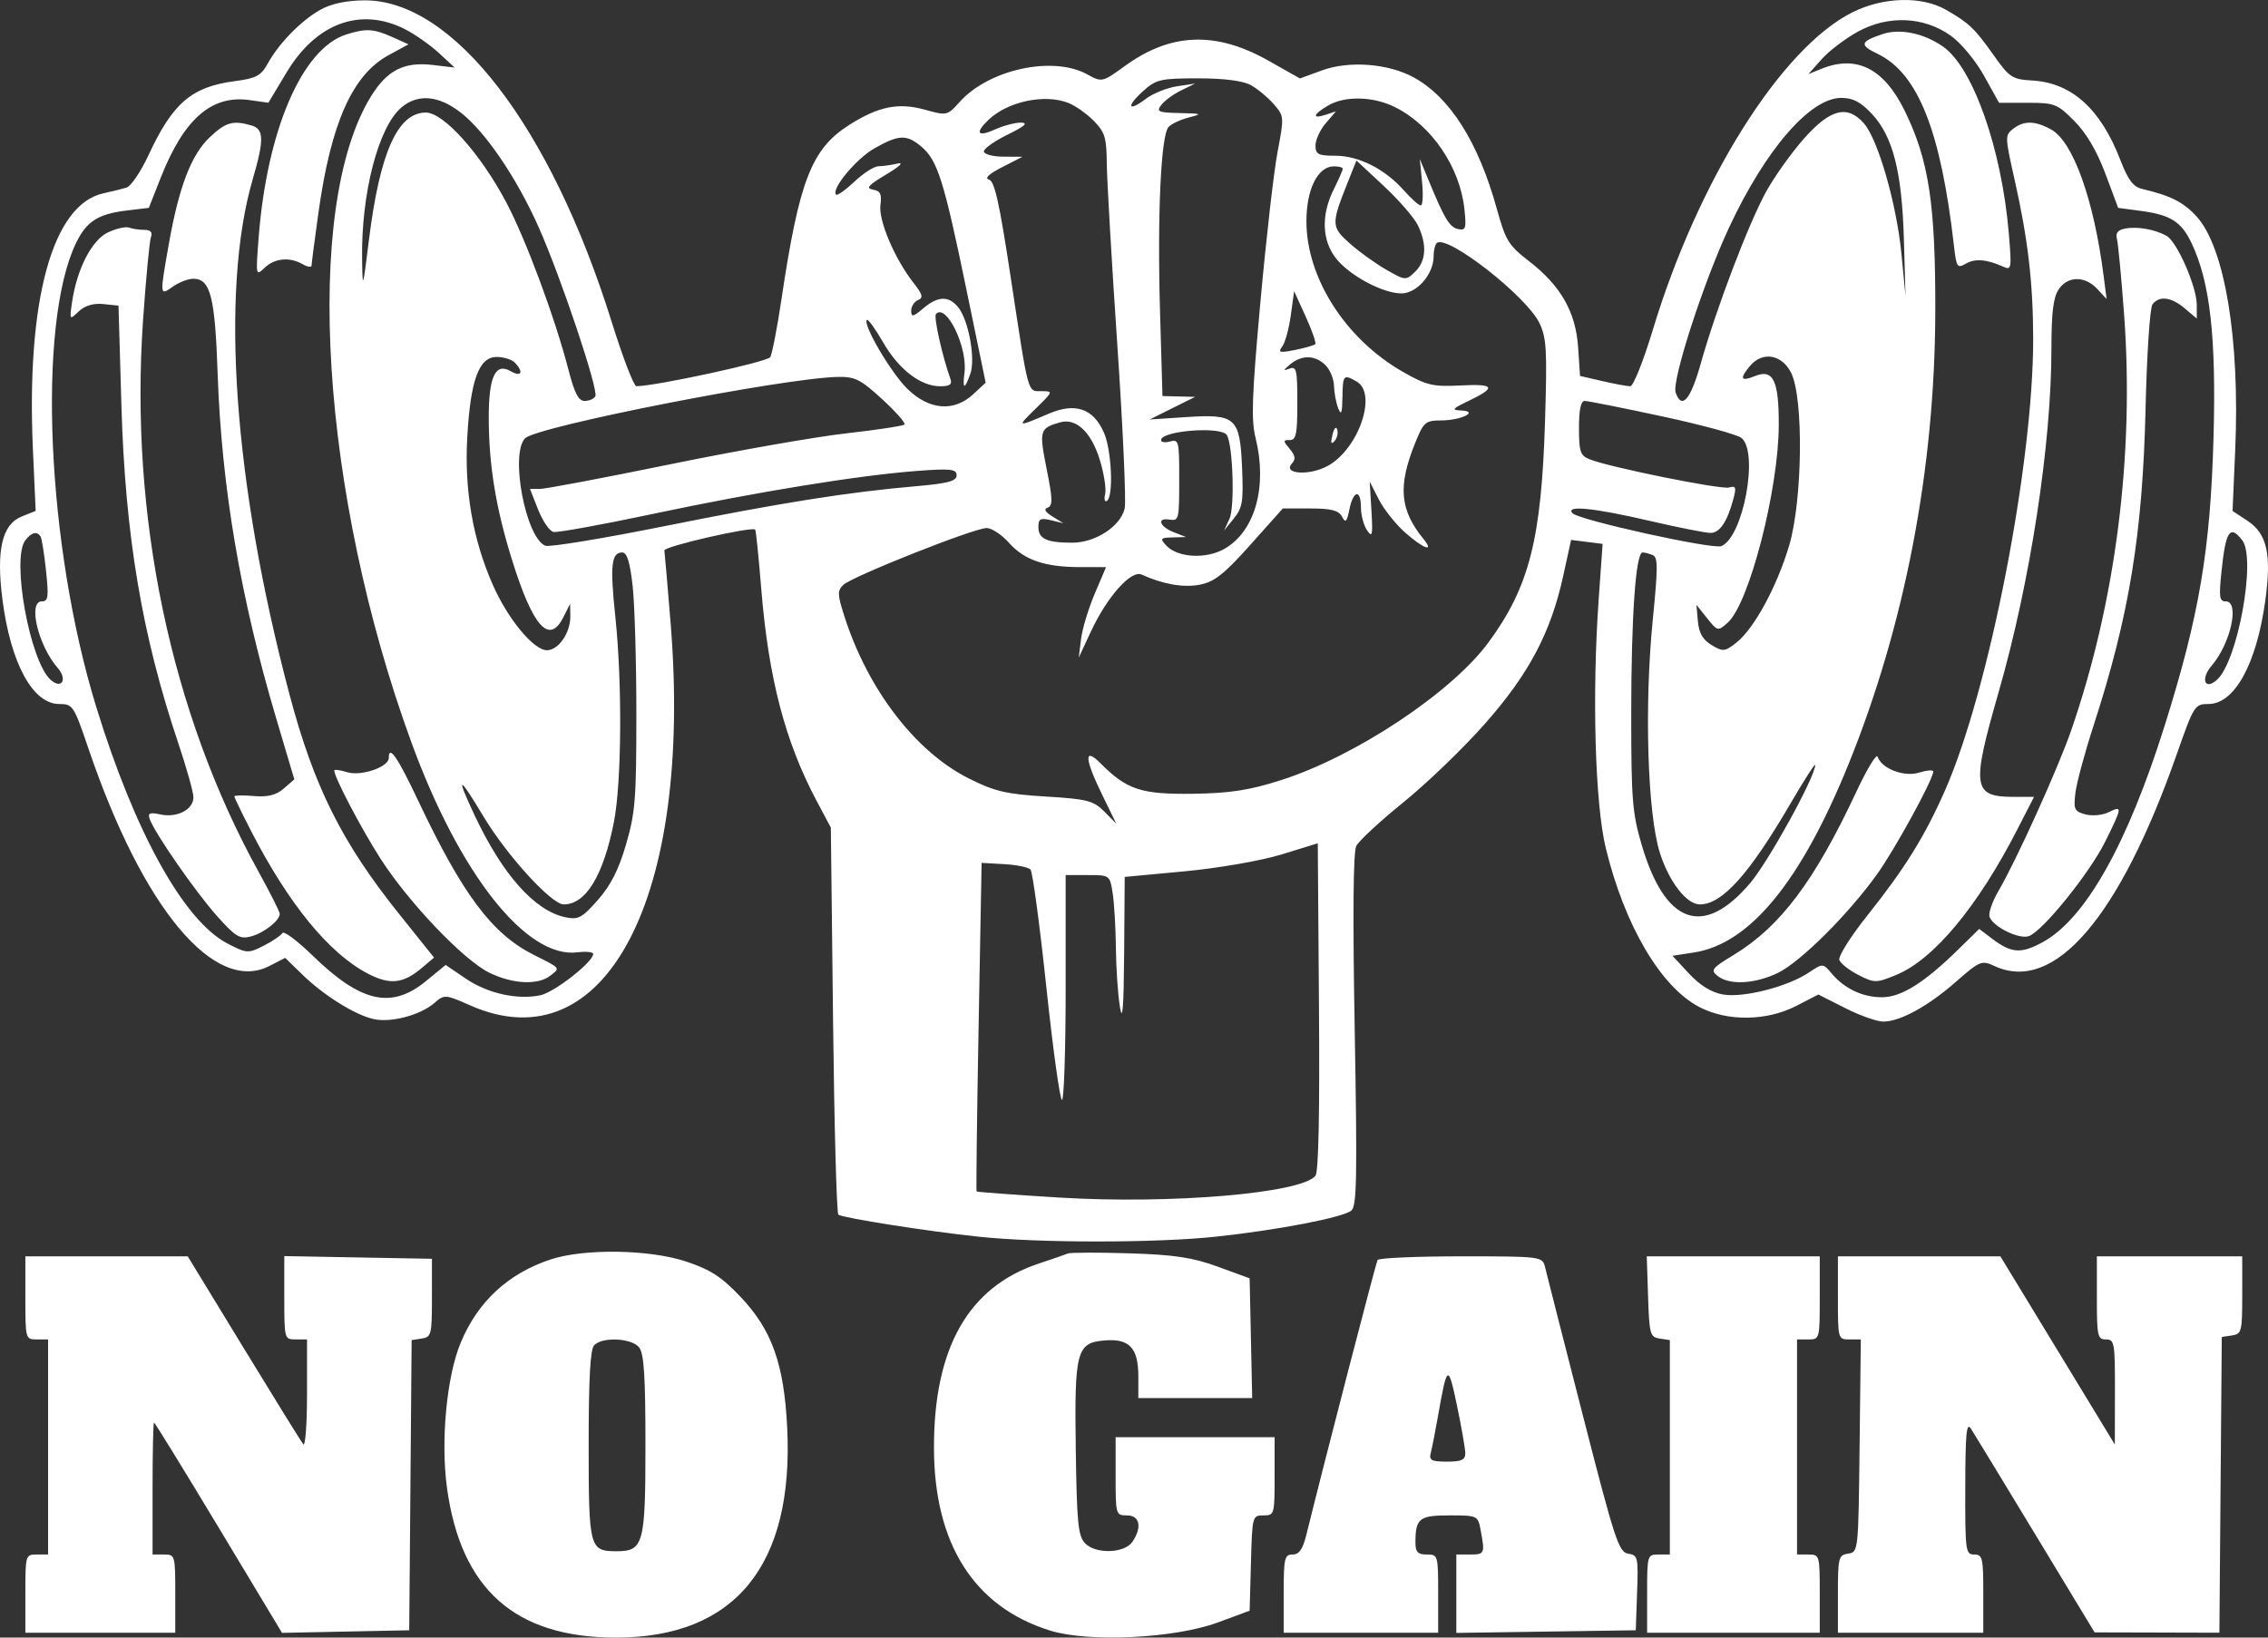 <svg width="180" height="130" viewBox="0 0 180 130" fill="none" xmlns="http://www.w3.org/2000/svg">
<rect x="0" y="0" width="180" height="130" fill="#333333" stroke="none"/>
<path fill-rule="evenodd" clip-rule="evenodd" d="M25.397 0.791C23.869 1.66 22.124 3.452 21.244 5.055C20.718 6.013 20.326 6.221 18.62 6.444C15.21 6.89 13.704 8.182 11.794 12.301C11.182 13.62 10.395 14.785 10.043 14.892C9.691 14.999 8.867 15.202 8.211 15.345C4.163 16.223 2.078 23.808 2.613 35.709L2.831 40.559L1.726 41.001C0.162 41.625 -0.313 43.675 0.195 47.605C0.849 52.666 2.601 55.887 4.699 55.887C5.782 55.887 5.857 56.002 7.038 59.476C11.328 72.093 17.018 78.923 21.376 76.686L22.633 76.041L23.995 77.366C25.707 79.031 28.167 80.567 29.654 80.9C31.028 81.208 33.369 80.586 34.48 79.618C35.265 78.934 35.346 78.939 37.308 79.808C48.031 84.555 54.994 71.29 53.225 49.484C52.983 46.496 52.759 43.893 52.727 43.699C52.673 43.38 59.684 41.773 59.937 42.045C59.996 42.108 60.213 44.233 60.419 46.765C60.995 53.834 62.311 58.872 64.806 63.566L65.94 65.7L66.115 80.981C66.211 89.386 66.4 96.337 66.537 96.427C66.941 96.697 73.658 97.751 77.674 98.175C82.481 98.683 91.754 98.681 96.525 98.17C101.434 97.645 106.621 96.642 107.255 96.096C107.682 95.729 107.723 93.464 107.517 81.779C107.355 72.588 107.397 67.648 107.64 67.159C107.842 66.753 109.523 65.194 111.375 63.697C113.227 62.198 116.133 59.4 117.833 57.477C121.337 53.514 123.076 50.233 124.065 45.715L124.69 42.861L125.941 43.019L127.192 43.176L126.885 47.494C126.342 55.137 126.587 63.8 127.445 67.334C128.938 73.472 131.807 78.348 134.866 79.942C137.092 81.102 140.206 81.067 142.558 79.855L144.317 78.949L146.444 80.027C147.614 80.621 148.977 81.103 149.472 81.099C150.821 81.088 153.018 79.881 155.241 77.931C157.132 76.272 157.274 76.215 158.306 76.693C163.03 78.879 168.209 72.851 172.762 59.864C174.117 56 174.189 55.887 175.272 55.887C177.345 55.887 179.089 52.717 179.784 47.686C180.294 43.991 179.932 42.372 178.361 41.336L177.186 40.559L177.398 35.709C177.78 26.95 176.574 19.653 174.336 17.19C173.299 16.048 172.284 15.534 170.004 14.996C169.305 14.832 168.892 14.282 168.29 12.72C166.722 8.647 164.427 6.573 161.288 6.391C159.707 6.299 159.476 6.149 158.248 4.412C156.72 2.251 156.282 1.832 154.444 0.778C152.513 -0.33 149.461 -0.247 147.012 0.98C141.367 3.808 134.761 14.325 131.173 26.194C130.431 28.651 129.628 30.662 129.39 30.663C129.152 30.664 128.157 30.48 127.179 30.254L125.4 29.844L125.247 27.573C125.059 24.766 123.871 22.681 121.346 20.73C119.725 19.476 119.49 19.093 118.792 16.567C117.336 11.296 115.079 7.724 112.208 6.148C110.184 5.037 107.067 4.799 104.907 5.591L103.17 6.228L100.689 4.826C96.51 2.462 92.937 2.588 89.291 5.228C87.484 6.538 87.454 6.544 86.291 5.904C83.556 4.398 78.464 5.507 76.143 8.114C75.197 9.177 75.135 9.191 73.422 8.713C71.318 8.125 69.748 8.435 67.432 9.896C64.408 11.803 63.435 14.293 62.024 23.739C61.685 26.012 61.283 28.088 61.132 28.351C60.916 28.727 52.11 30.64 50.504 30.66C50.305 30.663 49.42 28.351 48.537 25.523C43.698 10.021 35.961 -0.027 28.905 0.028C27.46 0.039 26.261 0.3 25.397 0.791ZM32.117 2.306C32.911 2.705 34.127 3.557 34.822 4.198L36.083 5.365L34.377 5.16C32.073 4.884 30.727 5.564 29.438 7.659C24.015 16.47 25.448 39.249 32.664 58.971C36.489 69.421 41.783 76.109 45.83 75.601C46.517 75.515 47.08 75.57 47.08 75.724C47.08 76.368 43.984 78.788 42.873 79.012C41.021 79.386 38.689 78.86 36.947 77.675L35.368 76.601L33.805 77.885C31.061 80.138 28.639 79.588 24.786 75.835C23.591 74.672 22.524 73.878 22.414 74.069C22.304 74.261 21.637 74.713 20.931 75.073C19.696 75.704 19.586 75.697 18.035 74.889C14.592 73.095 10.699 66.069 7.641 56.13C3.713 43.362 2.935 25.832 6.009 19.347C6.846 17.583 7.764 16.986 10.066 16.71L11.811 16.502L12.77 14.073C14.603 9.434 16.795 7.523 19.799 7.944L21.301 8.155L22.744 5.75C25.091 1.834 28.612 0.541 32.117 2.306ZM154.819 2.831C155.633 3.411 156.788 4.801 157.46 6.01L158.654 8.159H160.927C163.058 8.159 163.291 8.25 164.639 9.614C165.587 10.573 166.424 11.995 167.093 13.786L168.109 16.502L169.903 16.742C172.286 17.061 173.131 17.601 173.947 19.328C175.407 22.416 175.898 26.79 175.676 34.739C175.428 43.65 174.547 48.856 171.809 57.573C168.835 67.04 165.504 72.954 162.102 74.803C160.382 75.738 159.625 75.678 158.055 74.483L157.082 73.743L155.408 75.383C152.708 78.028 150.892 79.165 149.364 79.167C147.828 79.169 146.381 78.483 145.363 77.272C144.681 76.461 144.677 76.461 143.54 77.217C141.854 78.339 138.346 79.231 136.74 78.947C135.831 78.786 134.917 78.223 134.05 77.29L132.736 75.875L134.444 75.612C138.876 74.93 142.938 69.975 146.716 60.645C151.172 49.643 153.555 37.238 153.594 24.844C153.622 16.221 153.09 12.713 151.16 8.781C149.509 5.419 147.33 4.329 144.538 5.47L143.523 5.884L144.585 4.691C145.169 4.034 146.467 3.05 147.469 2.503C149.878 1.19 152.692 1.316 154.819 2.831ZM27.464 2.743C23.961 3.87 21.174 10.369 20.522 18.929C20.296 21.901 20.301 21.927 21.006 21.255C21.809 20.489 22.993 20.381 24.029 20.978C24.413 21.199 24.727 21.242 24.729 21.075C24.73 20.907 24.974 19.024 25.272 16.89C26.266 9.771 27.967 5.945 30.832 4.384L32.421 3.519L31.109 2.929C29.657 2.276 29.016 2.243 27.464 2.743ZM149.41 2.706C147.615 3.312 147.553 3.571 149.029 4.282C152.221 5.821 154.031 10.378 155.075 19.51C155.271 21.224 155.338 21.324 156.025 20.928C156.758 20.506 157.675 20.581 158.992 21.172C159.643 21.465 159.665 21.331 159.427 18.504C158.865 11.831 156.593 5.373 154.22 3.707C152.693 2.635 150.793 2.24 149.41 2.706ZM99.286 6.764C99.821 7.064 100.635 7.742 101.094 8.271C101.92 9.224 101.923 9.258 101.388 12.091C101.091 13.663 100.481 19.015 100.032 23.985C99.355 31.467 99.289 33.318 99.647 34.758C100.604 38.612 99.616 42.159 97.194 43.561C95.737 44.404 93.465 44.279 92.561 43.306C92.043 42.748 92.088 42.691 93.061 42.663L94.13 42.632L93.138 42.243C92.042 41.812 91.784 41.098 92.778 41.243C93.581 41.361 93.589 41.325 93.589 37.798C93.589 35.034 93.543 34.856 92.868 35.046C92.471 35.157 92.147 35.11 92.147 34.942C92.147 34.185 96.958 33.819 97.374 34.544C97.853 35.378 98.005 40.238 97.582 41.17L97.154 42.112L97.93 41.15C98.611 40.305 98.69 39.818 98.577 37.138C98.408 33.141 98.087 32.85 94.13 33.111L91.246 33.301L93.048 32.403L94.851 31.505L93.555 31.473L92.26 31.441L92.066 24.747C91.843 17.08 92.136 10.73 92.744 10.076C92.974 9.83 93.704 9.49 94.367 9.321C95.462 9.043 95.395 9.011 93.635 8.975C91.917 8.94 91.751 8.866 92.168 8.326C92.427 7.99 93.136 7.472 93.745 7.175L94.851 6.633L93.409 6.851C92.616 6.97 91.508 7.416 90.947 7.842C89.524 8.921 89.353 8.472 90.717 7.237C91.748 6.304 92.111 6.219 95.077 6.219C97.153 6.219 98.661 6.414 99.286 6.764ZM36.575 8.942C38.524 10.461 41.009 14.12 42.752 18.038C44.522 22.018 47.524 30.981 47.248 31.462C47.132 31.664 46.749 31.829 46.397 31.829C45.918 31.829 45.598 31.216 45.13 29.404C44.061 25.26 41.725 18.97 40.166 16.038C38.111 12.173 35.207 8.935 33.795 8.935C31.563 8.935 30.144 12.109 29.284 19.024C28.79 23.001 28.777 23.038 28.738 20.576C28.656 15.378 30.026 10.082 31.856 8.533C33.164 7.425 34.813 7.568 36.575 8.942ZM84.823 8.184C85.381 8.411 86.284 9.055 86.829 9.615C87.691 10.5 87.823 10.939 87.841 12.985C87.852 14.279 88.227 20.751 88.675 27.367C89.123 33.982 89.386 39.832 89.261 40.365C88.927 41.786 86.939 43.082 85.093 43.082C83.067 43.082 82.412 42.777 82.412 41.834C82.412 41.187 82.579 41.097 83.404 41.297L84.395 41.536L83.53 41.003C82.935 40.636 82.817 40.414 83.154 40.293C83.563 40.147 83.549 39.637 83.068 37.234C82.456 34.173 82.507 33.993 84.127 33.529C85.404 33.163 86.602 34.289 87.282 36.494C87.618 37.583 87.811 38.812 87.71 39.225C87.61 39.64 87.674 39.881 87.854 39.761C88.388 39.406 88.226 35.734 87.615 34.348C86.764 32.419 85.348 31.935 83.219 32.846C80.686 33.93 80.676 33.925 82.202 32.433C83.588 31.078 83.597 31.053 82.677 31.053C81.532 31.053 81.655 31.501 80.22 22.049C79.309 16.045 78.936 14.37 78.483 14.252C78.117 14.156 78.5 13.797 79.528 13.273L81.15 12.445L79.618 12.436C78.775 12.431 78.086 12.243 78.086 12.017C78.086 11.792 78.938 11.191 79.979 10.682C81.315 10.029 81.629 9.749 81.049 9.734C80.596 9.721 79.663 9.964 78.976 10.274C77.591 10.896 77.354 10.582 78.423 9.541C79.953 8.051 82.938 7.418 84.823 8.184ZM110.715 8.505C113.619 9.948 115.875 13.27 116.226 16.622C116.384 18.126 116.326 18.31 115.735 18.187C115.049 18.045 114.66 17.407 113.404 14.368L112.683 12.621L112.864 14.465C112.963 15.478 112.916 16.308 112.758 16.308C112.601 16.308 111.995 15.768 111.413 15.108C109.924 13.421 107.831 12.363 105.983 12.363C104.62 12.363 104.405 12.252 104.405 11.547C104.405 11.098 104.77 10.306 105.216 9.785L106.028 8.839L105.216 9.107C104.1 9.477 104.198 9.081 105.397 8.381C106.75 7.591 108.98 7.643 110.715 8.505ZM148.572 9.053C150.238 10.846 150.949 13.644 151.103 19.024L151.232 23.486L150.9 20.086C150.519 16.183 149.052 11.087 147.942 9.808C146.631 8.299 145.271 8.637 143.183 10.991C142.18 12.121 140.82 14.03 140.16 15.231C138.764 17.773 136.205 24.503 134.993 28.818C134.173 31.738 133.483 32.55 132.991 31.172C132.662 30.248 135.173 22.472 137.222 18.076C140.112 11.874 143.66 7.771 146.134 7.771C147.064 7.771 147.684 8.097 148.572 9.053ZM16.645 10.899C15.174 12.288 14.195 14.848 13.393 19.404C12.669 23.507 12.668 23.495 13.717 22.755C14.206 22.41 14.932 22.128 15.332 22.128C16.703 22.128 17.064 23.531 17.275 29.695C17.582 38.63 19.084 47.476 21.906 56.975L23.359 61.868L22.523 62.596C21.923 63.12 21.253 63.287 20.143 63.192C19.293 63.119 18.597 63.132 18.597 63.219C18.597 63.307 19.188 64.53 19.911 65.938C22.89 71.743 26.102 75.673 29.182 77.284C30.949 78.208 31.993 78.097 33.495 76.825L34.449 76.017L31.661 72.536C27.127 66.873 24.907 62.423 22.971 55.111C18.538 38.365 17.456 23.156 20.062 14.212C20.976 11.073 20.954 10.246 19.949 9.956C18.486 9.534 17.918 9.696 16.645 10.899ZM159.762 10.234C159.12 10.74 159.124 10.866 159.877 14.211C160.946 18.959 161.355 22.433 161.363 26.862C161.382 36.772 157.861 54.827 154.365 62.75C152.75 66.411 151.189 68.925 148.2 72.679C146.878 74.338 145.879 75.926 145.979 76.207C146.079 76.488 146.761 77.024 147.494 77.398C148.765 78.047 148.903 78.047 150.491 77.395C153.461 76.174 156.955 71.982 160.088 65.878L161.432 63.259H159.848C156.554 63.259 156.444 62.514 158.625 54.934C161.129 46.233 162.812 35.268 162.812 27.662C162.812 24.842 162.958 23.629 163.374 22.991C164.081 21.904 165.463 21.877 166.444 22.932L167.191 23.736L166.95 21.865C166.177 15.846 164.53 11.249 162.801 10.287C161.518 9.573 160.622 9.557 159.762 10.234ZM73.128 11.644C74.406 12.726 74.908 14.313 76.674 22.859L78.228 30.38L77.236 31.299C75.705 32.715 73.752 32.558 72.026 30.88C70.722 29.612 68.459 25.764 68.8 25.396C68.888 25.302 69.464 26.096 70.079 27.162C71.328 29.325 73.058 30.661 74.609 30.663C75.388 30.664 75.587 30.519 75.427 30.068C74.773 28.234 74.085 25.14 74.284 24.926C75.103 24.046 76.809 27.57 76.546 29.598C76.373 30.932 76.556 30.963 77.011 29.676C77.438 28.467 76.862 25.359 76.027 24.366C75.268 23.464 74.43 23.5 73.267 24.485C72.466 25.163 72.317 25.192 72.317 24.666C72.317 24.324 72.561 23.943 72.858 23.821C73.299 23.638 73.23 23.381 72.477 22.42C70.999 20.529 69.71 17.482 69.876 16.268C69.994 15.402 69.872 15.153 69.278 15.052C68.69 14.951 68.913 14.697 70.334 13.85C71.396 13.218 71.766 12.862 71.236 12.985C70.74 13.099 70.056 13.195 69.716 13.198C69.376 13.201 68.519 13.751 67.811 14.419C67.104 15.088 66.448 15.552 66.354 15.451C65.947 15.013 67.945 12.603 69.4 11.777C71.34 10.676 71.958 10.654 73.128 11.644ZM112.534 17.894C113.265 19.417 113.188 20.718 112.314 21.569C111.585 22.279 111.536 22.276 110.03 21.415C109.183 20.932 107.884 19.998 107.142 19.34C105.652 18.019 105.642 17.792 106.929 14.561L107.654 12.742L109.832 14.773C111.03 15.89 112.246 17.294 112.534 17.894ZM106.568 13.399C106.568 13.507 106.244 14.246 105.847 15.042C104.844 17.056 104.91 19.076 106.025 20.502C107.095 21.871 109.745 23.292 111.225 23.292C112.453 23.292 113.779 21.765 113.779 20.353C113.779 19.861 113.902 19.376 114.053 19.275C114.96 18.672 121.16 23.533 122.174 25.641C122.74 26.82 122.794 27.736 122.623 33.381C122.338 42.788 121.375 46.576 118.149 50.977C115.231 54.958 107.62 60.022 101.701 61.92C99.165 62.734 97.629 62.972 94.671 63.013C90.582 63.069 89.426 62.691 87.37 60.62C86.013 59.254 86.057 60.195 87.487 63.121L88.596 65.39L87.639 64.421C86.786 63.559 86.278 63.429 82.99 63.232C79.86 63.044 78.93 62.825 76.871 61.788C72.671 59.672 68.912 54.785 67.041 49.005C66.462 47.215 66.447 46.91 66.917 46.441C67.576 45.782 77.308 41.918 78.307 41.918C78.706 41.918 79.5 42.443 80.071 43.084C81.298 44.463 82.917 45.017 85.728 45.02L87.781 45.022L86.879 47.142C86.383 48.308 85.896 49.924 85.797 50.732L85.617 52.2L86.569 50.156C87.867 47.369 89.769 45.229 90.606 45.612C92.289 46.382 93.926 46.666 95.226 46.415C96.378 46.193 97.152 45.582 99.232 43.253L101.81 40.365H103.991C105.652 40.365 106.252 40.52 106.509 41.013C106.787 41.548 106.889 41.447 107.096 40.431C107.407 38.908 108.011 38.816 108.011 40.291C108.011 40.891 108.229 41.702 108.495 42.095C108.917 42.715 108.962 42.511 108.843 40.52L108.706 38.231L109.431 39.651C109.831 40.431 110.765 41.61 111.51 42.27C112.975 43.57 113.871 43.888 112.977 42.791C111.101 40.489 110.932 38.612 112.292 35.224C112.988 33.492 113.115 33.381 114.397 33.375C116.002 33.368 117.426 32.638 115.942 32.584C115.173 32.555 115.258 32.446 116.532 31.836C118.791 30.755 118.645 30.458 115.924 30.599C113.712 30.714 113.22 30.596 111.305 29.498C106.78 26.902 103.684 22.055 103.684 17.566C103.684 15.009 104.59 13.204 105.874 13.204C106.256 13.204 106.568 13.292 106.568 13.399ZM8.577 18.444C7.289 19.048 6.103 21.351 5.718 23.993C5.511 25.415 5.516 25.421 6.251 24.72C6.734 24.26 7.413 24.057 8.198 24.138L9.404 24.262L9.637 32.217C9.938 42.522 11.264 50.407 14.131 58.94C14.803 60.94 15.352 62.898 15.352 63.292C15.352 64.262 14.059 64.94 12.746 64.658C11.873 64.47 11.711 64.539 11.886 65.029C12.286 66.15 15.522 70.812 17.222 72.717C18.702 74.374 19.038 74.575 19.926 74.336C20.959 74.058 22.203 73.079 22.203 72.544C22.203 72.381 21.447 70.88 20.524 69.209C13.552 56.589 10.274 40.926 11.354 25.402C11.583 22.105 11.864 19.147 11.978 18.828C12.12 18.431 11.954 18.248 11.455 18.248C11.053 18.248 10.508 18.167 10.244 18.068C9.98 17.969 9.23 18.139 8.577 18.444ZM168.655 18.146C168.082 18.257 167.884 18.506 168.008 18.956C168.106 19.313 168.366 22.051 168.584 25.038C169.396 36.154 167.904 47.818 164.366 58.021C163.326 61.019 160.008 68.344 158.608 70.73C158.116 71.57 157.798 72.493 157.901 72.782C158.183 73.575 160.231 74.584 161.014 74.316C162.102 73.945 165.837 69.321 167.085 66.801C168.449 64.046 168.462 63.933 167.346 64.481C166.864 64.717 166.037 64.793 165.507 64.65C164.634 64.413 164.559 64.252 164.714 62.951C164.808 62.16 165.454 59.762 166.149 57.622C168.988 48.88 170.049 42.413 170.284 32.411C170.385 28.1 170.628 24.435 170.83 24.165C171.363 23.453 172.322 23.572 173.399 24.485L174.349 25.289L174.346 24.194C174.341 22.742 172.779 19.181 171.946 18.721C171.006 18.201 169.619 17.959 168.655 18.146ZM104.385 27.322C104.297 27.415 103.576 27.622 102.783 27.781C101.567 28.025 101.406 27.985 101.757 27.524C101.987 27.224 102.295 26.109 102.442 25.047L102.709 23.116L103.627 25.134C104.132 26.244 104.473 27.228 104.385 27.322ZM40.879 28.802C41.581 29.558 41.373 29.952 40.528 29.465C39.317 28.767 38.787 29.895 38.79 33.164C38.794 36.9 39.348 40.3 40.619 44.393C42.285 49.758 43.588 51.225 44.71 48.999L45.248 47.932L45.263 48.913C45.282 50.228 44.328 51.618 43.406 51.618C42.352 51.618 40.301 49.135 39.101 46.403C37.527 42.821 36.851 38.92 37.083 34.747C37.336 30.178 38.007 28.337 39.418 28.337C39.983 28.337 40.641 28.546 40.879 28.802ZM105.188 28.979C105.551 29.332 105.859 30.074 105.873 30.628C105.887 31.182 106.037 31.984 106.208 32.411C106.448 33.012 106.523 32.815 106.543 31.538C106.571 29.752 106.629 29.689 107.674 30.29C109.33 31.244 107.838 35.617 105.392 36.977C103.922 37.793 101.744 37.642 102.546 36.779C102.849 36.453 102.802 36.16 102.361 35.637C101.813 34.984 101.813 34.933 102.366 34.933C102.869 34.933 102.963 34.469 102.963 31.981C102.963 29.339 102.897 29.055 102.332 29.266C101.806 29.463 101.818 29.406 102.401 28.919C103.316 28.158 104.368 28.18 105.188 28.979ZM142.153 29.598C143.152 31.592 143.064 39.668 142.005 43.276C141.057 46.505 139.227 49.887 137.828 50.997C136.9 51.734 136.744 51.751 135.845 51.21C135.143 50.788 134.838 50.26 134.754 49.32L134.637 48.016L135.485 49.076C136.317 50.119 136.346 50.124 137.127 49.422C138.829 47.893 141.159 38.865 141.172 33.746C141.182 30.189 140.73 29.262 139.276 29.856C138.154 30.316 138.035 30.065 138.892 29.046C139.882 27.869 141.418 28.129 142.153 29.598ZM70.015 31.69C71.093 32.681 71.888 33.584 71.783 33.698C71.677 33.811 69.605 34.127 67.177 34.4C64.749 34.672 58.464 35.776 53.209 36.853C47.954 37.93 43.296 38.812 42.858 38.812L42.062 38.813L42.712 40.462C43.07 41.37 43.616 42.165 43.927 42.23C44.238 42.296 47.791 41.65 51.825 40.795C60.07 39.047 68.064 37.745 72.766 37.386C75.442 37.182 75.923 37.234 75.923 37.732C75.923 38.19 75.232 38.378 72.768 38.591C67.337 39.061 61.986 39.909 52.763 41.763C47.857 42.75 43.59 43.452 43.28 43.323C41.716 42.678 40.464 36.039 41.672 34.794C42.581 33.858 62.176 30.01 66.491 29.921C67.852 29.893 68.312 30.124 70.015 31.69ZM131.899 33.049C135.023 33.72 137.86 34.49 138.203 34.76C139.609 35.867 138.36 42.633 136.616 43.353C135.939 43.633 125.305 41.285 124.803 40.744C124.195 40.09 126.471 40.312 130.87 41.336C133.163 41.869 135.36 42.306 135.753 42.306C136.493 42.306 137.088 41.417 137.576 39.583C137.817 38.679 137.764 38.546 137.22 38.699C136.571 38.882 127.666 37.078 126.145 36.456C125.418 36.158 125.316 35.852 125.316 33.973C125.316 32.517 125.461 31.829 125.767 31.828C126.015 31.828 128.774 32.378 131.899 33.049ZM105.75 34.514C105.594 35.159 105.64 35.311 105.908 35.023C106.118 34.797 106.218 34.384 106.131 34.104C106.041 33.813 105.878 33.989 105.75 34.514ZM3.227 42.61C3.323 42.778 3.515 44 3.655 45.327C3.874 47.408 3.828 47.738 3.321 47.738C2.192 47.738 3.028 51.248 4.581 53.027C5.378 53.941 4.895 54.75 4.019 53.968C2.368 52.492 0.89 44.344 2.01 42.89C2.507 42.246 2.958 42.142 3.227 42.61ZM177.957 42.89C179.078 44.344 177.6 52.492 175.948 53.968C174.972 54.84 174.624 53.893 175.533 52.837C177.043 51.083 177.773 47.738 176.646 47.738C176.139 47.738 176.094 47.408 176.313 45.327C176.649 42.126 176.984 41.629 177.957 42.89ZM50.206 46.477C50.37 47.918 50.505 52.501 50.505 56.663C50.505 63.451 50.42 64.518 49.685 67.036C49.096 69.054 48.466 70.294 47.443 71.452C46.179 72.882 45.889 73.034 44.85 72.81C42.42 72.287 39.883 69.43 37.669 64.725C36.141 61.478 36.389 61.508 38.369 64.811C40.229 67.914 43.769 71.796 44.738 71.796C46.495 71.796 47.884 69.516 48.723 65.255C49.339 62.129 49.393 54.225 48.834 48.943C48.406 44.887 48.517 43.858 49.383 43.858C49.76 43.858 49.991 44.594 50.206 46.477ZM131.164 44.064C131.588 44.239 131.589 45.009 131.172 49.205C130.49 56.072 130.754 64.634 131.742 67.722C132.478 70.019 133.859 71.796 134.908 71.796C136.679 71.796 138.825 69.406 142.107 63.78C143.183 61.935 144.064 60.561 144.064 60.728C144.064 61.663 140.382 68.355 138.911 70.093C135.191 74.488 132.142 73.402 130.277 67.016C129.548 64.521 129.463 63.437 129.463 56.663C129.463 48.947 129.821 43.858 130.363 43.858C130.529 43.858 130.89 43.95 131.164 44.064ZM30.856 60.174C30.856 60.892 28.655 61.642 27.549 61.3C26.988 61.127 26.529 61.066 26.529 61.165C26.529 61.697 28.654 65.751 30.19 68.15C32.422 71.637 36.794 76.221 38.84 77.22C40.693 78.126 42.699 78.222 43.675 77.454C44.478 76.822 44.53 76.889 42.381 75.811C39.043 74.138 36.721 71.033 33.135 63.449C31.546 60.088 30.856 59.095 30.856 60.174ZM147.319 62.871C144.015 69.936 141.298 73.555 137.618 75.792C135.839 76.873 135.733 77.014 136.335 77.488C137.27 78.223 139.302 78.112 141.114 77.227C142.907 76.351 146.681 72.595 148.965 69.413C150.392 67.424 153.421 61.891 153.433 61.249C153.436 61.104 152.932 61.141 152.314 61.332C151.11 61.704 149.323 61.017 149.019 60.066C148.932 59.795 148.167 61.057 147.319 62.871ZM104.404 93.333C103.33 94.725 92.929 95.611 84.056 95.067C80.498 94.849 77.552 94.631 77.508 94.583C77.464 94.535 77.535 88.646 77.667 81.496L77.906 68.498L79.695 68.6C80.68 68.656 81.62 68.848 81.785 69.026C81.951 69.204 82.515 73.392 83.04 78.333C83.564 83.274 84.124 87.317 84.284 87.317C84.445 87.317 84.576 83.301 84.576 78.392V69.468H86.331C88.08 69.468 88.088 69.473 88.31 70.923C88.433 71.723 88.547 73.687 88.564 75.288C88.581 76.889 88.725 78.984 88.884 79.944C89.091 81.201 89.185 79.998 89.218 75.652L89.263 69.614L94.04 69.167C96.686 68.92 100.103 68.325 101.701 67.833L104.585 66.945L104.68 79.898C104.743 88.371 104.647 93.018 104.404 93.333ZM43.699 99.981C40.321 101.097 37.904 103.341 36.551 106.619C35.447 109.293 34.969 114.376 35.472 118.091C36.565 126.165 40.884 130 48.882 130C58.341 130 63.022 124.253 62.475 113.315C62.223 108.27 61.263 105.579 58.785 102.962C57.273 101.365 56.384 100.786 54.466 100.149C51.551 99.179 46.368 99.099 43.699 99.981ZM84.756 99.507C84.558 99.59 83.513 99.951 82.434 100.31C76.859 102.164 74.112 107 74.124 114.943C74.136 122.563 77.304 127.554 83.326 129.439C86.388 130.397 93.216 130.069 96.654 128.798L99.177 127.866L99.281 124.083C99.382 120.351 99.396 120.299 100.272 120.299C101.142 120.299 101.16 120.235 101.16 117.195V114.091H94.851H88.541V117.195C88.541 120.248 88.557 120.299 89.443 120.299C90.463 120.299 90.656 121.243 89.874 122.395C89.241 123.327 86.932 123.389 86.102 122.497C85.566 121.921 85.463 120.878 85.38 115.145C85.265 107.229 85.435 106.586 87.694 106.408C89.641 106.253 90.344 107.012 90.344 109.268V110.987H94.862H99.38L99.279 106.233L99.177 101.48L96.654 100.556C94.659 99.825 93.185 99.603 89.623 99.494C87.144 99.418 84.954 99.424 84.756 99.507ZM2.013 103.032C2.013 106.291 2.023 106.33 2.914 106.33H3.815V114.867V123.404H2.914C2.028 123.404 2.013 123.455 2.013 126.508V129.612H7.961H13.91V126.508C13.91 123.455 13.895 123.404 13.009 123.404H12.108V118.165C12.108 115.284 12.16 112.927 12.223 112.927C12.287 112.927 14.599 116.684 17.361 121.276L22.383 129.624L27.43 129.521L32.478 129.418L32.574 117.901L32.669 106.383L33.475 106.26C34.232 106.144 34.281 105.95 34.281 103.032V99.928L28.422 99.821L22.563 99.714V103.022C22.563 106.292 22.574 106.33 23.465 106.33H24.366V110.676C24.366 113.066 24.232 114.856 24.069 114.653C23.905 114.451 21.776 111.011 19.336 107.009L14.9 99.734H8.456H2.013V103.032ZM109.331 100.025C109.195 100.267 105.065 116.207 103.701 121.754C103.399 122.986 103.117 123.404 102.588 123.404C101.945 123.404 101.881 123.683 101.881 126.508V129.612H108.011H114.14V126.508C114.14 123.455 114.125 123.404 113.238 123.404C112.526 123.404 112.337 123.208 112.337 122.465C112.337 120.533 112.628 120.299 115.035 120.299C117.277 120.299 117.296 120.309 117.52 121.512C117.859 123.338 117.829 123.404 116.663 123.404H115.582V126.516V129.628L122.702 129.523L129.823 129.418L129.928 126.44C130.028 123.605 129.994 123.456 129.218 123.336C128.475 123.22 128.161 122.263 125.62 112.345C124.088 106.369 122.741 101.087 122.627 100.607C122.421 99.742 122.356 99.734 115.957 99.734C112.403 99.734 109.421 99.865 109.331 100.025ZM130.8 102.935C130.897 105.92 130.959 106.145 131.716 106.26L132.527 106.384V114.894V123.404H131.626C130.74 123.404 130.724 123.455 130.724 126.508V129.612H137.575H144.425V126.508C144.425 123.455 144.41 123.404 143.523 123.404H142.622V114.867V106.33H143.523C144.414 106.33 144.425 106.291 144.425 103.032V99.734H137.56H130.695L130.8 102.935ZM145.867 103.032C145.867 106.298 145.876 106.33 146.776 106.33H147.684L147.587 114.77C147.49 123.191 147.488 123.21 146.678 123.334C145.915 123.45 145.867 123.639 145.867 126.535V129.612H151.636H157.404V126.508C157.404 123.662 157.344 123.404 156.683 123.404C155.996 123.404 155.963 123.149 155.974 118.068C155.983 113.757 156.069 112.864 156.424 113.415C156.666 113.79 158.972 117.582 161.55 121.841L166.237 129.585L171.189 129.598L176.142 129.612L176.237 117.874L176.332 106.136L177.144 106.012C177.907 105.896 177.955 105.707 177.955 102.811V99.734H172.186H166.418V103.032C166.418 106.071 166.474 106.33 167.139 106.33C167.815 106.33 167.859 106.586 167.852 110.502L167.844 114.673L163.302 107.203L158.761 99.734H152.314H145.867V103.032ZM50.731 106.972C51.111 107.464 51.226 109.267 51.226 114.719C51.226 122.594 51.075 123.145 48.919 123.145C46.786 123.145 46.719 122.889 46.719 114.703C46.719 109.433 46.845 107.126 47.152 106.796C47.796 106.103 50.15 106.219 50.731 106.972ZM116.292 115.352C116.3 115.889 115.997 116.031 114.837 116.031C113.612 116.031 113.4 115.919 113.55 115.352C113.649 114.979 113.914 113.625 114.14 112.345C114.853 108.294 114.936 108.251 115.631 111.569C115.988 113.276 116.286 114.979 116.292 115.352Z" fill="white"/>
</svg>
